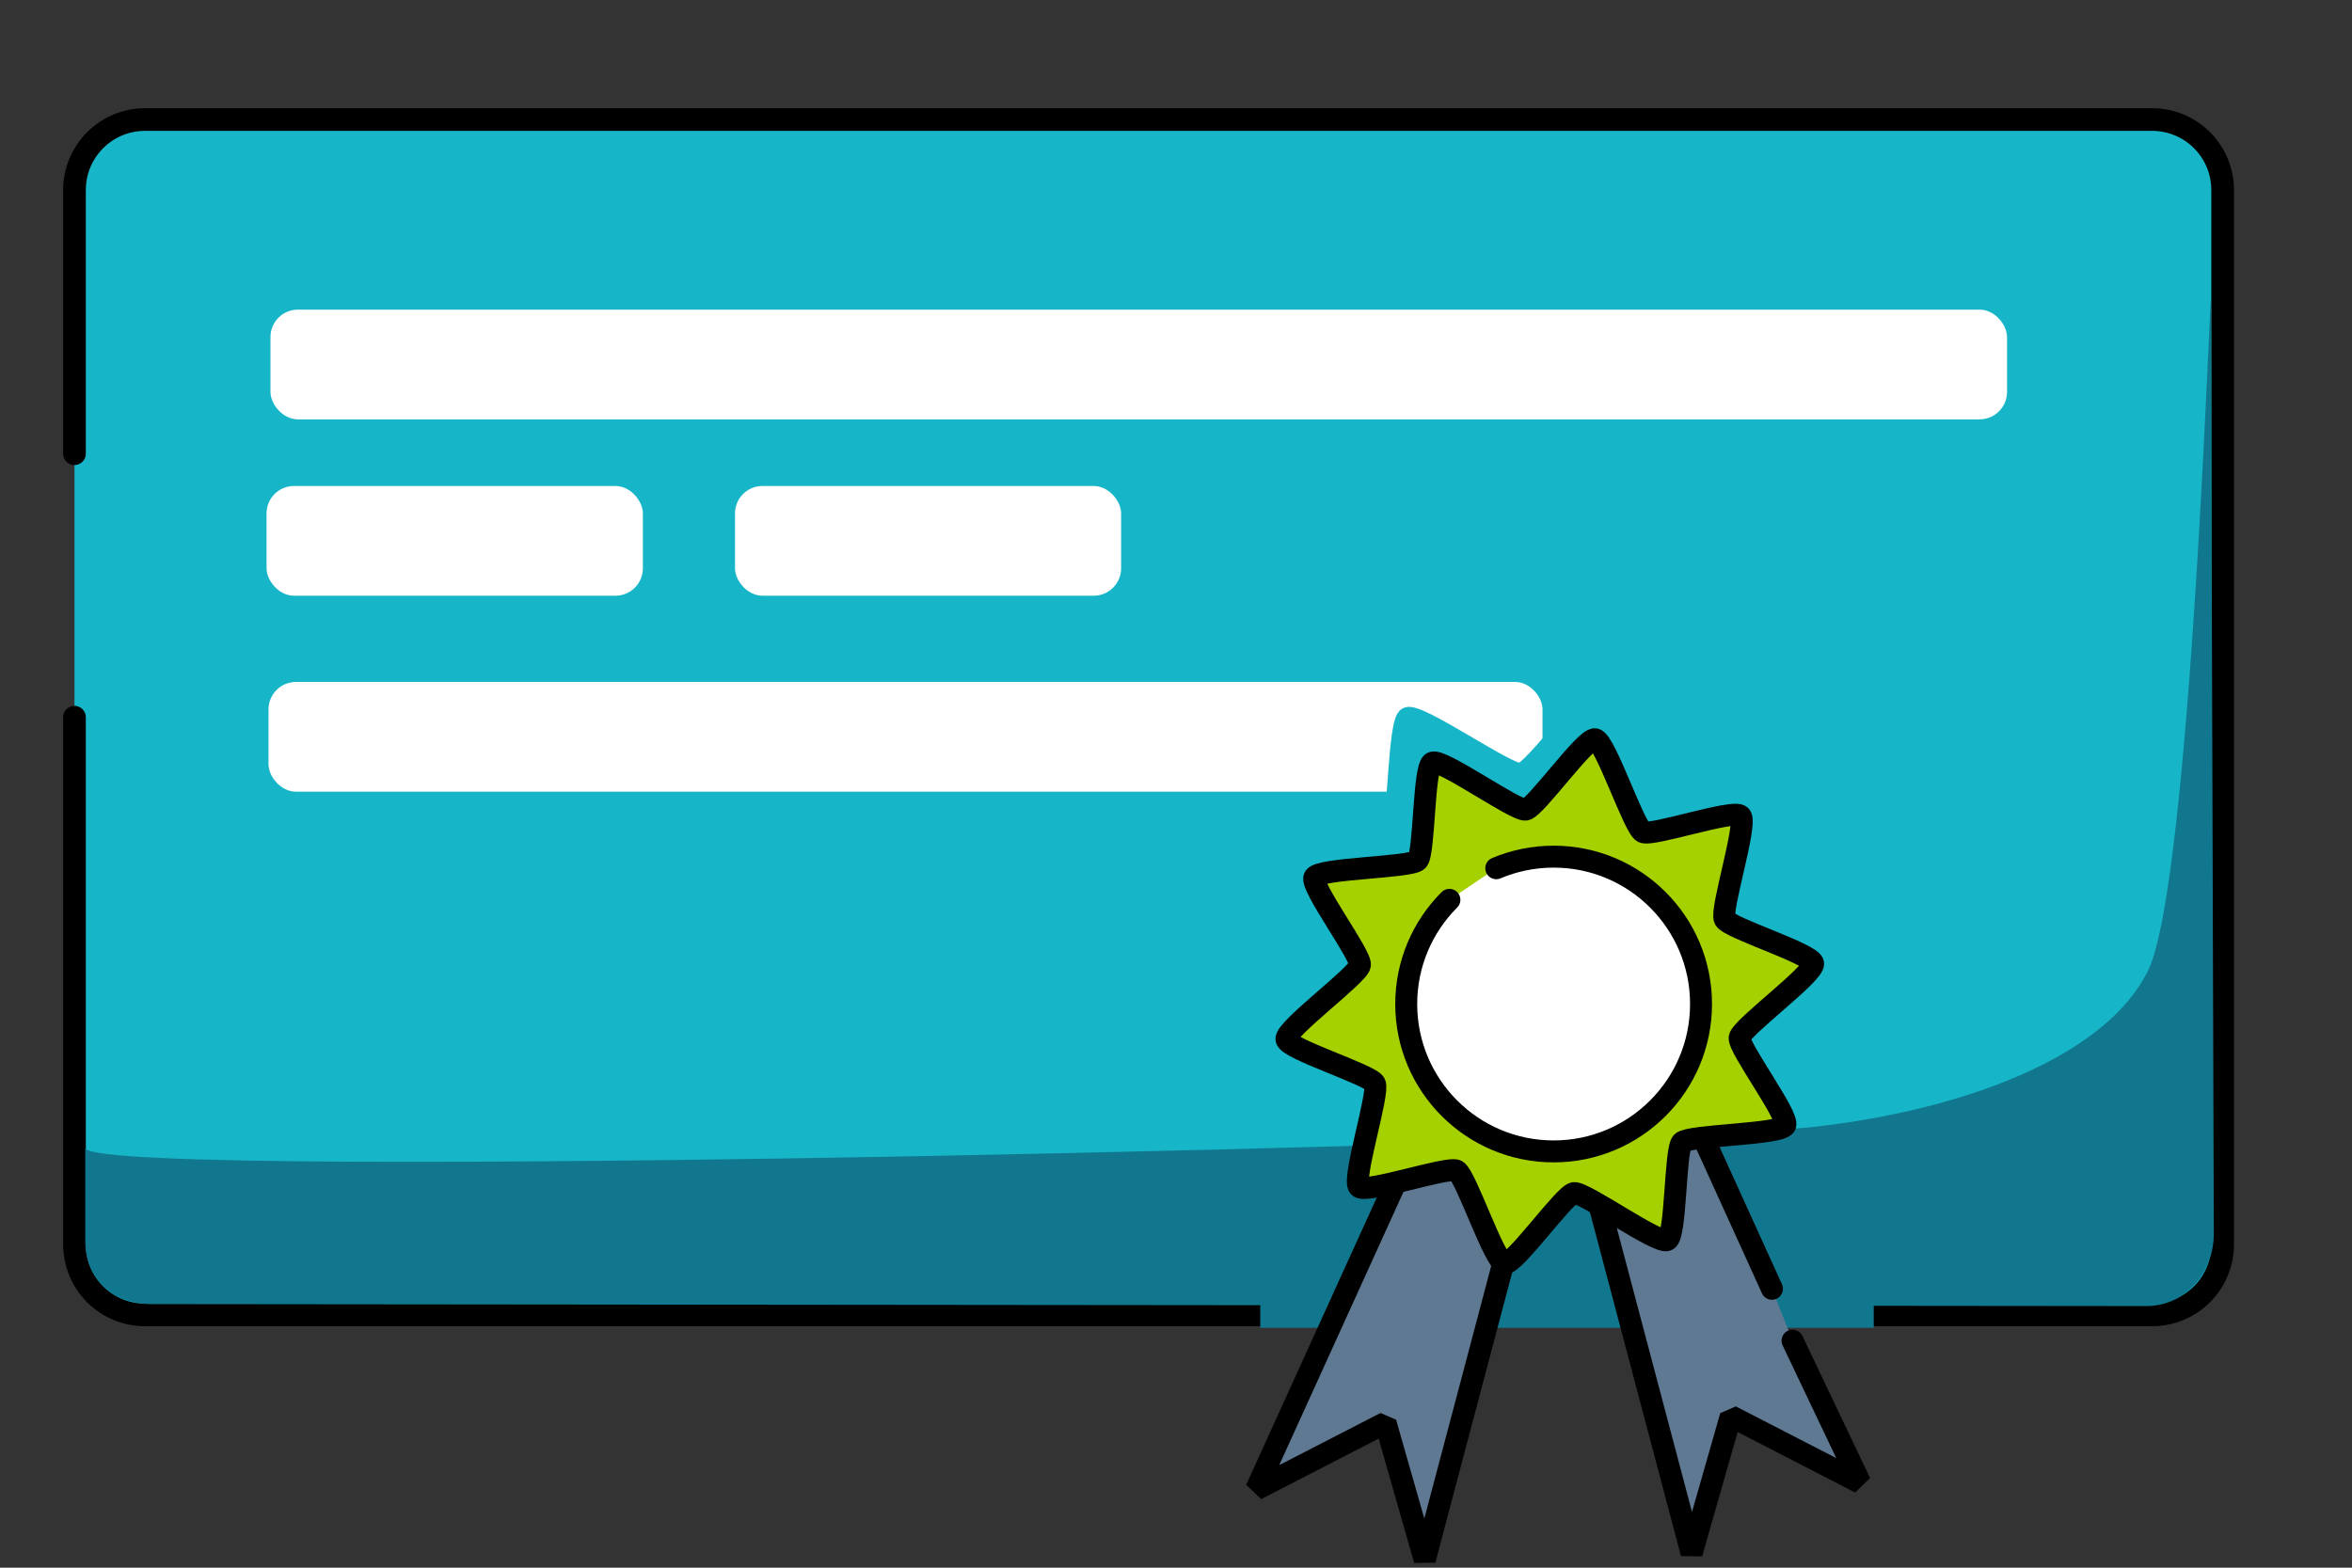 <?xml version="1.0" encoding="UTF-8" standalone="no"?>
<!-- Generator: Adobe Illustrator 24.3.0, SVG Export Plug-In . SVG Version: 6.00 Build 0)  -->

<svg
   xmlns:dc="http://purl.org/dc/elements/1.1/"
   xmlns:cc="http://creativecommons.org/ns#"
   xmlns:rdf="http://www.w3.org/1999/02/22-rdf-syntax-ns#"
   xmlns:svg="http://www.w3.org/2000/svg"
   xmlns="http://www.w3.org/2000/svg"
   xmlns:sodipodi="http://sodipodi.sourceforge.net/DTD/sodipodi-0.dtd"
   xmlns:inkscape="http://www.inkscape.org/namespaces/inkscape"
   version="1.1"
   id="Capa_1"
   x="0px"
   y="0px"
   viewBox="0 0 300 200"
   style="enable-background:new 0 0 300 200;"
   xml:space="preserve"
   sodipodi:docname="certificates.svg"
   inkscape:version="0.92.5 (2060ec1f9f, 2020-04-08)"><rect x="0" y="0" width="300" height="200" fill="#333333" stroke="none"/><defs
   id="defs35"><clipPath
     clipPathUnits="userSpaceOnUse"
     id="clipPath989"><path
       sodipodi:nodetypes="czzzcczzc"
       inkscape:connector-curvature="0"
       id="path991"
       d="m 119.822,148.245 c 0,0 21.63,-1.89 37.667,-3.434 16.037,-1.544 37.027,-1.032 55.939,0.181 18.912,1.213 37.768,8.339 45.348,15.731 7.581,7.392 17.225,2.502 16.993,9.79 -0.698,12.482 128.193,-31.109 118.321,-37.921 2.1,-19.981 -15.821,-143.794 -44.57,-148.446 -28.749,-4.652 -187.927,-10.155 -205.379,-2.688 -17.451,7.467 -24.319,166.787 -24.319,166.787 z"
       style="fill:#ffffff;stroke:none;stroke-width:1.445px;stroke-linecap:butt;stroke-linejoin:miter;stroke-opacity:1" /></clipPath><clipPath
     clipPathUnits="userSpaceOnUse"
     id="clipPath847"><path
       style="fill:#ffffff;stroke:none;stroke-width:1.381px;stroke-linecap:butt;stroke-linejoin:miter;stroke-opacity:1"
       d="m 39.202,185.957 c 0,0 19.576,-17.355 34.904,-22.944 15.328,-5.588 36.228,-5.645 56.4,-7.229 20.173,-1.584 66.272,7.281 66.272,7.281 l 142.157,2.223 L 341.078,-3.629 39.461,-5.476 Z"
       id="path849"
       inkscape:connector-curvature="0"
       sodipodi:nodetypes="czzccccc" /></clipPath></defs><sodipodi:namedview
   pagecolor="#ffffff"
   bordercolor="#666666"
   borderopacity="1"
   objecttolerance="10"
   gridtolerance="10"
   guidetolerance="10"
   inkscape:pageopacity="0"
   inkscape:pageshadow="2"
   inkscape:window-width="1920"
   inkscape:window-height="1025"
   id="namedview33"
   showgrid="false"
   inkscape:zoom="2.8284271"
   inkscape:cx="243.17718"
   inkscape:cy="85.61492"
   inkscape:window-x="0"
   inkscape:window-y="29"
   inkscape:window-maximized="1"
   inkscape:current-layer="Capa_1"
   inkscape:pagecheckerboard="true" />
<style
   type="text/css"
   id="style2">
	.st0{fill:#5F7993;}
	.st1{fill:#17B5C8;}
	.st2{fill:#11828F;}
	.st3{fill:#405162;}
	.st4{fill:#A6D100;}
	.st5{fill:#89AB00;}
	.st6{fill:#FFFFFF;}
	.st7{fill:none;stroke:#17B5C8;stroke-width:2;stroke-miterlimit:10;}
</style>

<g
   id="g1134"
   transform="matrix(0.724,0,0,0.724,21.164,18.575)" /><g
   id="g2488"
   transform="matrix(0.509,0,0,0.509,71.574,43.842)"
   style="stroke-width:0.285;stroke-miterlimit:4;stroke-dasharray:none" /><path
   style="opacity:1;fill:#17b5c8;fill-opacity:1;fill-rule:nonzero;stroke:#000000;stroke-width:2.891;stroke-linecap:round;stroke-linejoin:bevel;stroke-miterlimit:4;stroke-dasharray:none;stroke-dashoffset:0;stroke-opacity:1"
   d="M 9.5,57.882 V 24.264 c 0,-4.994 4.02,-9.014 9.014,-9.014 h 255.972 c 4.994,0 9.014,4.02 9.014,9.014 v 134.472 c 0,4.994 -4.02,9.014 -9.014,9.014 H 18.514 c -4.994,0 -9.014,-4.02 -9.014,-9.014 V 91.5"
   id="rect908"
   inkscape:connector-curvature="0"
   sodipodi:nodetypes="cssssssssc" /><rect
   style="opacity:1;fill:#ffffff;fill-opacity:1;fill-rule:nonzero;stroke:none;stroke-width:1.505;stroke-linecap:round;stroke-linejoin:bevel;stroke-miterlimit:4;stroke-dasharray:none;stroke-dashoffset:0;stroke-opacity:1"
   id="rect910-7"
   width="162.5"
   height="14"
   x="34.25"
   y="87"
   ry="3.5" /><path
   sodipodi:type="star"
   style="opacity:1;fill:#17b5c8;fill-opacity:1;fill-rule:nonzero;stroke:#17b5c8;stroke-width:1.907;stroke-linecap:round;stroke-linejoin:round;stroke-miterlimit:4;stroke-dasharray:none;stroke-dashoffset:0;stroke-opacity:1"
   id="path874-5"
   sodipodi:sides="10"
   sodipodi:cx="190.25"
   sodipodi:cy="121"
   sodipodi:r1="33.936874"
   sodipodi:r2="24.656752"
   sodipodi:arg1="0.48538331"
   sodipodi:arg2="0.81725229"
   inkscape:flatsided="false"
   inkscape:rounded="0.1"
   inkscape:randomized="0"
   d="m 220.267,136.833 c -0.642,1.167 -12.191,1.22 -13.146,2.148 -0.904,0.879 -0.751,11.935 -1.893,12.471 -1.206,0.567 -10.58,-6.179 -11.898,-5.989 -1.249,0.18 -7.623,9.214 -8.862,8.977 -1.308,-0.25 -4.927,-11.217 -6.105,-11.839 -1.116,-0.589 -11.583,2.973 -12.446,2.054 -0.911,-0.971 2.607,-11.971 2.019,-13.167 -0.557,-1.132 -11.119,-4.403 -11.276,-5.654 -0.166,-1.322 9.146,-8.153 9.373,-9.465 0.215,-1.243 -6.407,-10.097 -5.799,-11.202 0.642,-1.167 12.191,-1.22 13.146,-2.148 0.904,-0.879 0.751,-11.935 1.893,-12.471 1.206,-0.567 10.58,6.179 11.898,5.989 1.249,-0.18 7.623,-9.214 8.862,-8.977 1.308,0.25 4.927,11.217 6.105,11.839 1.116,0.589 11.583,-2.973 12.446,-2.054 0.911,0.971 -2.607,11.971 -2.019,13.167 0.557,1.132 11.119,4.403 11.276,5.654 0.166,1.322 -9.146,8.153 -9.373,9.465 -0.215,1.243 6.407,10.097 5.799,11.202 z"
   transform="matrix(1.217,0,0,1.19,-33.825,-16.401)" /><rect
   style="opacity:1;fill:#11778e;fill-opacity:1;fill-rule:nonzero;stroke:none;stroke-width:1.757;stroke-linecap:square;stroke-linejoin:miter;stroke-miterlimit:4;stroke-dasharray:none;stroke-dashoffset:0;stroke-opacity:1"
   id="rect969"
   width="78.25"
   height="7.25"
   x="160.75"
   y="162.146"
   ry="0" /><path
   style="opacity:1;fill:#11778e;fill-opacity:1;fill-rule:nonzero;stroke:none;stroke-width:2.886;stroke-linecap:round;stroke-linejoin:bevel;stroke-miterlimit:4;stroke-dasharray:none;stroke-dashoffset:0;stroke-opacity:1"
   d="m 10.875,146.514 c 2.497,4.324 202.155,-0.68 220.606,-2.764 18.451,-2.084 37.074,-8.716 42.538,-20 5.463,-11.284 7.965,-90.105 7.981,-85.111 l 0.375,118.722 c 0.016,4.994 -3.631,9.269 -8.606,9.264 L 19.356,166.375 C 14.381,166.37 10.875,163.23 10.875,158.236"
   id="rect908-3"
   inkscape:connector-curvature="0"
   sodipodi:nodetypes="czzssssc" /><path
   style="fill:#5f7993;stroke:#000000;stroke-width:2.8;stroke-linecap:round;stroke-linejoin:bevel;stroke-miterlimit:4;stroke-dasharray:none;stroke-opacity:1"
   d="m 228.639,171.041 8.625,18.125 -16.5,-8.5 -5,17.5 -13.5,-51 12.5,-7.5 11.25,24.75"
   id="path876-3"
   inkscape:connector-curvature="0"
   sodipodi:nodetypes="ccccccc" /><path
   style="fill:#5f7993;stroke:#000000;stroke-width:2.8;stroke-linecap:round;stroke-linejoin:bevel;stroke-miterlimit:4;stroke-dasharray:none;stroke-opacity:1"
   d="m 182.725,140.506 -22.5,49.5 16.5,-8.5 5,17.5 13.5,-51 z"
   id="path876-3-6"
   inkscape:connector-curvature="0"
   sodipodi:nodetypes="cccccc" /><path
   style="opacity:1;fill:#a6d100;fill-opacity:1;fill-rule:nonzero;stroke:#000000;stroke-width:2.8;stroke-linecap:round;stroke-linejoin:round;stroke-miterlimit:4;stroke-dasharray:none;stroke-dashoffset:0;stroke-opacity:1"
   d="m 227.694,143.583 c -0.642,1.167 -12.191,1.22 -13.146,2.148 -0.904,0.879 -0.751,11.935 -1.893,12.471 -1.206,0.567 -10.58,-6.179 -11.898,-5.989 -1.249,0.18 -7.623,9.214 -8.862,8.977 -1.308,-0.25 -4.927,-11.217 -6.106,-11.839 -1.116,-0.589 -11.583,2.973 -12.446,2.054 -0.911,-0.971 2.607,-11.971 2.019,-13.167 -0.557,-1.132 -11.119,-4.403 -11.276,-5.654 -0.166,-1.322 9.146,-8.153 9.373,-9.465 0.215,-1.243 -6.407,-10.097 -5.799,-11.202 0.642,-1.167 12.191,-1.22 13.146,-2.148 0.904,-0.879 0.751,-11.935 1.893,-12.471 1.206,-0.567 10.58,6.179 11.898,5.989 1.249,-0.18 7.623,-9.214 8.862,-8.977 1.308,0.25 4.927,11.217 6.105,11.839 1.116,0.589 11.583,-2.973 12.446,-2.054 0.911,0.971 -2.607,11.971 -2.019,13.167 0.557,1.132 11.119,4.403 11.276,5.654 0.166,1.322 -9.146,8.153 -9.373,9.465 -0.215,1.243 6.407,10.097 5.799,11.202 z"
   id="path874" /><path
   style="opacity:1;fill:#ffffff;fill-opacity:1;fill-rule:nonzero;stroke:#000000;stroke-width:2.8;stroke-linecap:round;stroke-linejoin:round;stroke-miterlimit:4;stroke-dasharray:none;stroke-dashoffset:0;stroke-opacity:1"
   d="m 190.848,110.766 c 2.249,-0.951 4.723,-1.478 7.319,-1.478 10.384,0 18.802,8.418 18.802,18.802 0,10.384 -8.418,18.802 -18.802,18.802 -10.384,0 -18.802,-8.418 -18.802,-18.802 0,-2.596 0.526,-5.069 1.478,-7.319 0.951,-2.249 2.328,-4.275 4.029,-5.976"
   id="path866"
   inkscape:connector-curvature="0"
   sodipodi:nodetypes="csssssc" /><rect
   style="opacity:1;fill:#ffffff;fill-opacity:1;fill-rule:nonzero;stroke:none;stroke-width:1.757;stroke-linecap:round;stroke-linejoin:bevel;stroke-miterlimit:4;stroke-dasharray:none;stroke-dashoffset:0;stroke-opacity:1"
   id="rect910"
   width="221.5"
   height="14"
   x="34.5"
   y="39.5"
   ry="3.5" /><rect
   style="opacity:1;fill:#ffffff;fill-opacity:1;fill-rule:nonzero;stroke:none;stroke-width:0.829;stroke-linecap:round;stroke-linejoin:bevel;stroke-miterlimit:4;stroke-dasharray:none;stroke-dashoffset:0;stroke-opacity:1"
   id="rect910-5"
   width="49.25"
   height="14"
   x="93.75"
   y="62"
   ry="3.5" /><rect
   style="opacity:1;fill:#ffffff;fill-opacity:1;fill-rule:nonzero;stroke:none;stroke-width:0.818;stroke-linecap:round;stroke-linejoin:bevel;stroke-miterlimit:4;stroke-dasharray:none;stroke-dashoffset:0;stroke-opacity:1"
   id="rect910-3"
   width="48"
   height="14"
   x="34"
   y="62"
   ry="3.5" /></svg>